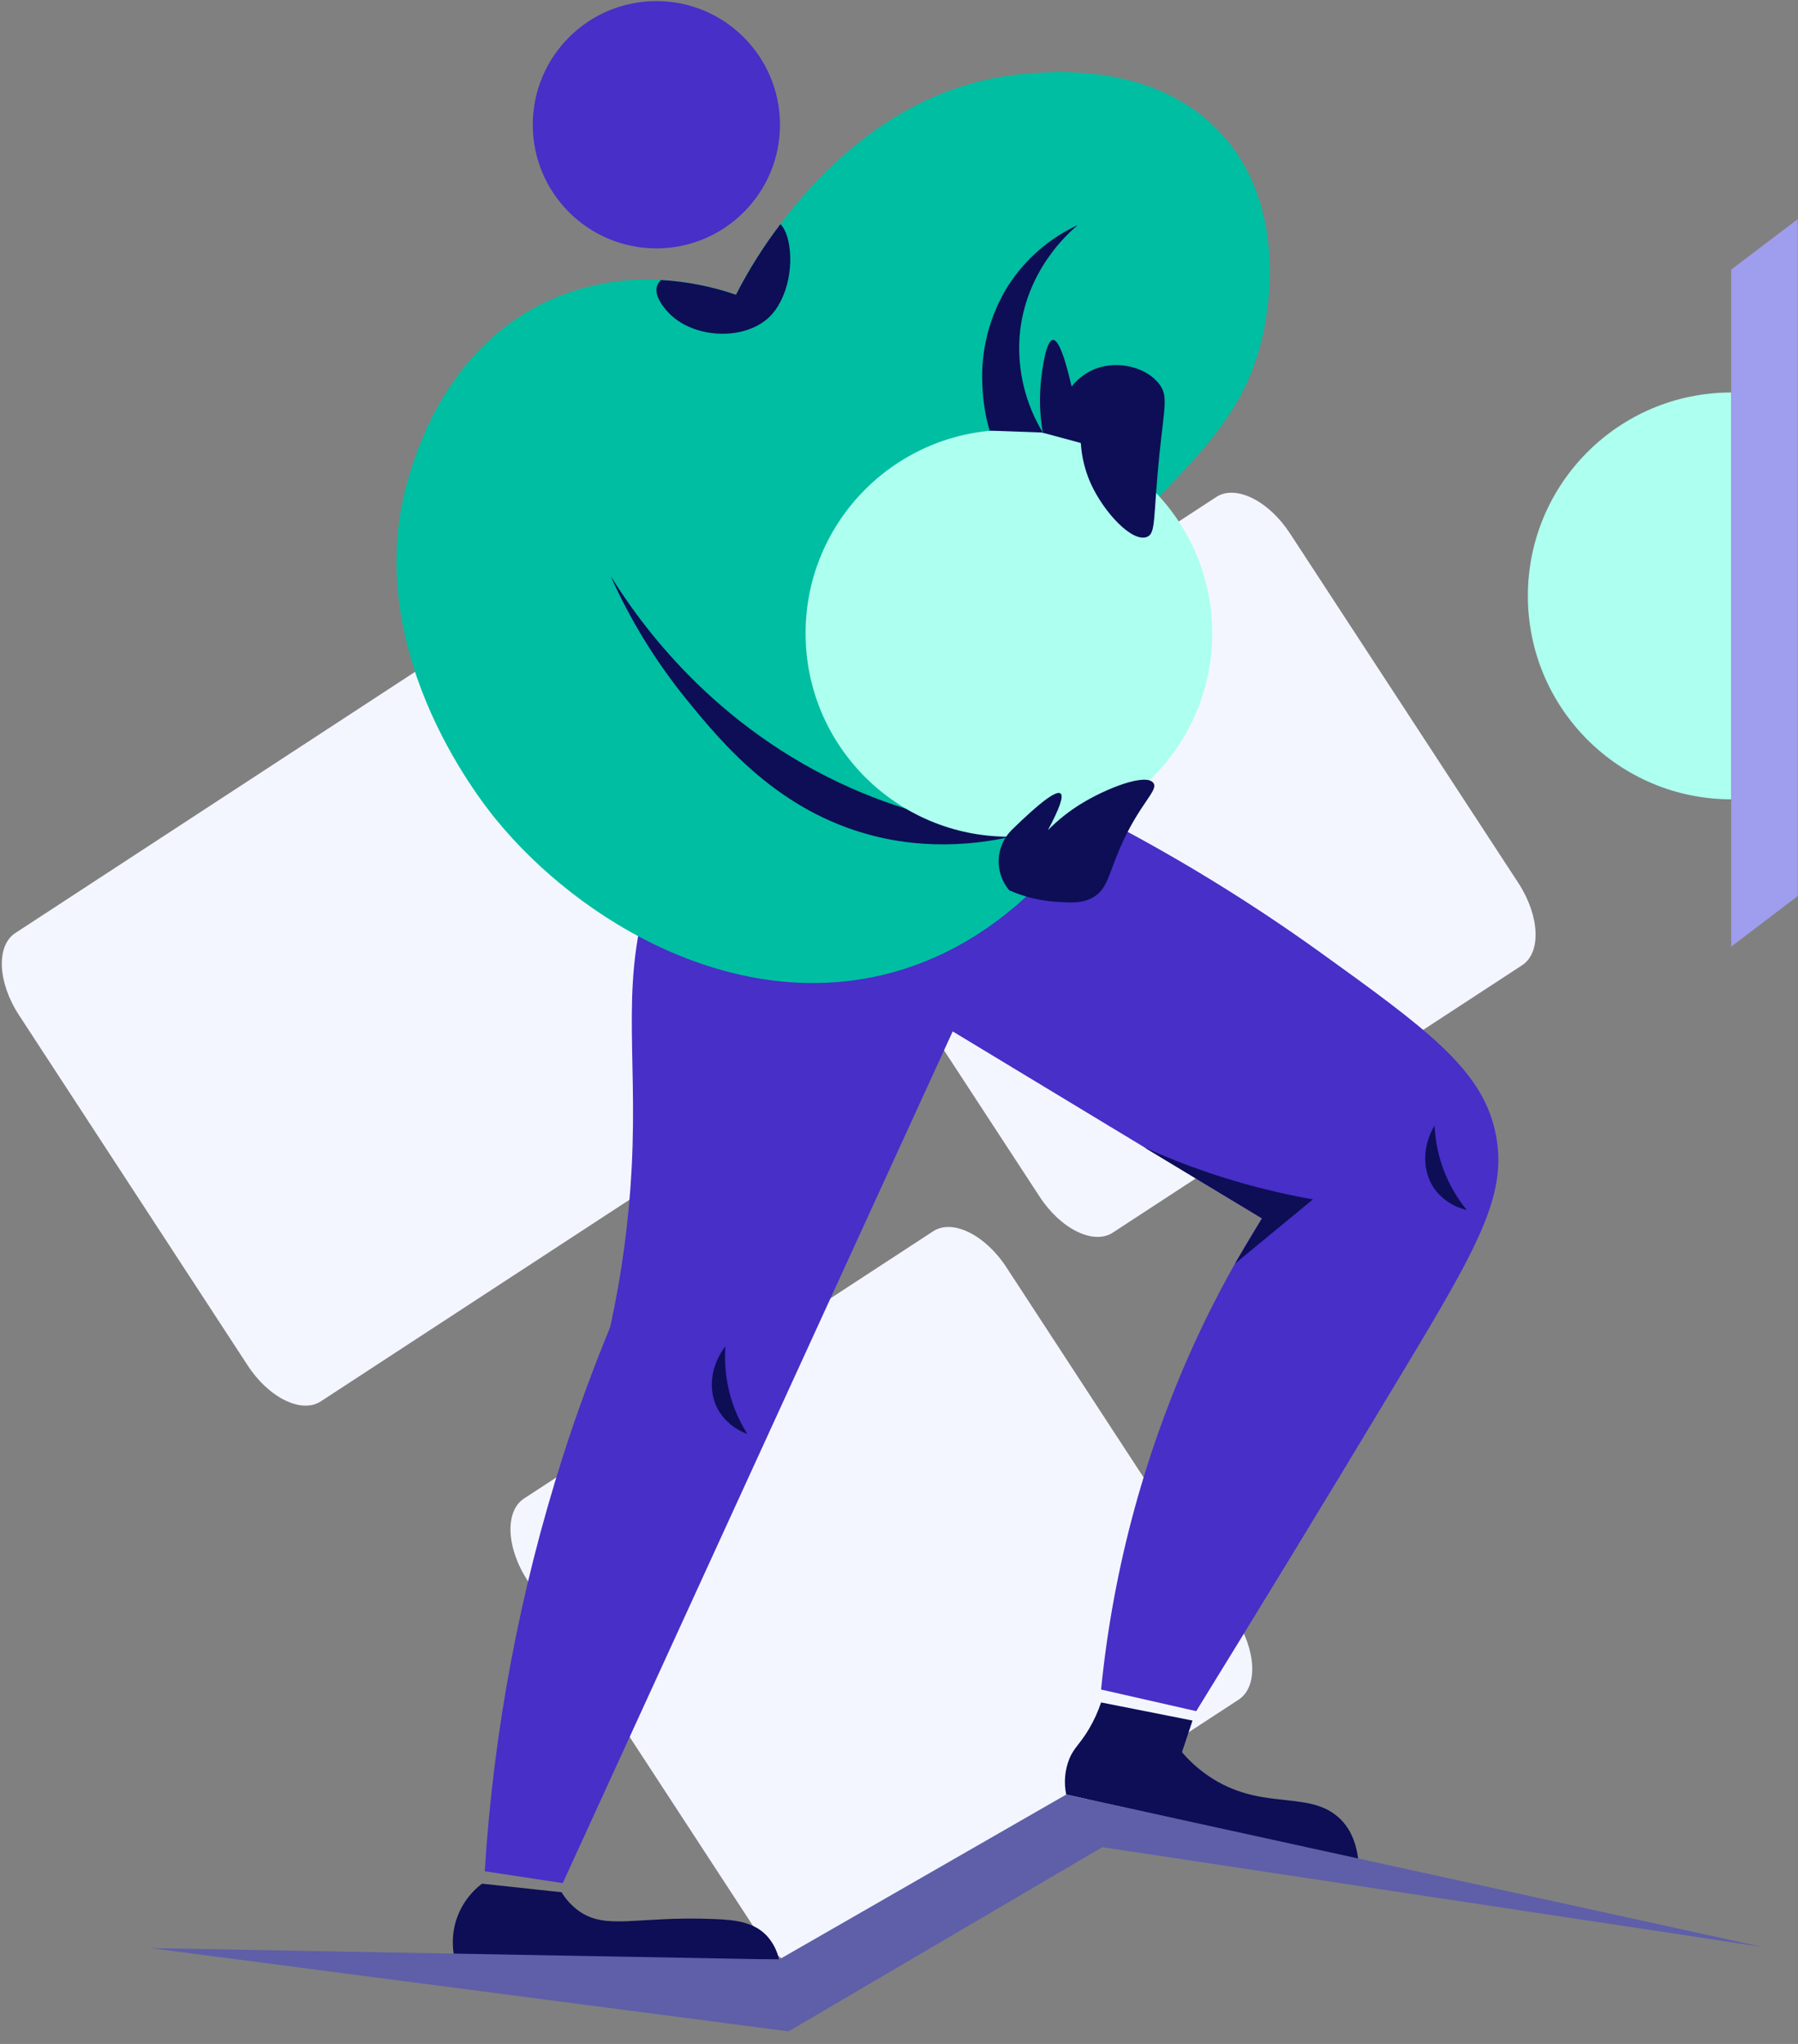 <svg width="110" height="125" viewBox="0 0 110 125" fill="none" xmlns="http://www.w3.org/2000/svg">
<rect x="0" y="0" width="110" height="125" fill="#808080" stroke="none"/>
<path d="M44.661 69.356L19.628 85.702C18.446 86.474 16.431 85.481 15.137 83.482L1.159 62.078C-0.146 60.079 -0.244 57.834 0.935 57.062L25.968 40.712C27.153 39.941 29.168 40.937 30.473 42.932L44.451 64.34C45.751 66.335 45.843 68.584 44.661 69.356Z" fill="#F3F6FF"/>
<path d="M93.115 59.035L68.081 75.382C66.9 76.156 64.882 75.16 63.59 73.164L49.599 51.757C48.293 49.759 48.195 47.513 49.377 46.741L74.41 30.395C75.592 29.623 77.61 30.616 78.915 32.615L92.904 54.019C94.198 56.018 94.308 58.263 93.115 59.035Z" fill="#F3F6FF"/>
<path d="M75.783 103.941L50.749 120.29C49.565 121.062 47.55 120.068 46.258 118.07L32.278 96.665C30.973 94.667 30.875 92.422 32.056 91.647L57.09 75.3C58.272 74.528 60.289 75.522 61.581 77.52L75.561 98.925C76.869 100.923 76.967 103.169 75.783 103.941Z" fill="#F3F6FF"/>
<path d="M29.656 114.438L34.428 115.165C42.38 97.802 50.333 80.439 58.285 63.077L77.203 74.512C75.761 76.801 74.462 79.177 73.313 81.627C70.122 88.473 68.111 95.809 67.363 103.326L73.184 104.648C76.221 99.725 80.549 92.663 85.753 84.01C90.507 76.1 92.357 72.912 91.442 69.058C90.558 65.339 87.268 62.911 80.726 58.21C76.314 55.041 71.67 52.21 66.832 49.742L41.821 49.61C41.083 50.92 40.463 52.293 39.968 53.713C37.844 59.812 39.031 64.031 38.644 71.441C38.472 74.713 38.033 77.966 37.33 81.166C36.311 83.636 35.334 86.269 34.439 89.067C31.805 97.295 30.199 105.816 29.656 114.438H29.656Z" fill="#472FC8"/>
<path d="M77.164 20.902C76.198 24.764 73.981 27.158 71.39 29.884C64.222 37.428 58.238 37.703 57.444 42.071C57.126 43.803 57.55 46.562 61.724 50.617L64.059 53.559C62.339 55.411 59.254 58.154 54.743 59.431C45.096 62.153 35.43 56.343 30.344 50.115C29.272 48.801 21.8 39.354 25.084 28.907C25.612 27.223 27.61 20.88 33.97 18.21C36.018 17.358 38.234 16.986 40.448 17.121C42.009 17.208 43.55 17.511 45.026 18.022C45.802 16.504 46.712 15.058 47.746 13.703C50.528 10.006 55.411 5.229 62.411 4.544C64.261 4.362 70.675 3.733 74.761 8.232C78.848 12.732 77.588 19.19 77.164 20.902Z" fill="#00BEA1"/>
<path d="M37.355 35.222C38.553 37.903 40.093 40.416 41.939 42.7C44.235 45.532 47.645 49.627 53.399 51.106C55.1 51.544 58.538 52.144 63.007 50.881C59.236 50.634 55.538 49.728 52.08 48.204C43.676 44.485 39.152 38.116 37.355 35.222Z" fill="#0D0E56"/>
<path d="M27.888 117.497C27.666 118.246 27.642 119.039 27.818 119.799L47.662 119.838C47.544 119.291 47.281 118.785 46.901 118.373C46.096 117.531 44.953 117.41 43.643 117.36C39.009 117.169 37.108 118.067 35.416 116.871C34.99 116.564 34.63 116.173 34.358 115.724L29.491 115.199C28.728 115.777 28.167 116.582 27.888 117.497Z" fill="#0D0E56"/>
<path d="M67.363 104.115L72.957 105.223C72.743 105.869 72.527 106.512 72.311 107.157C72.932 107.886 73.676 108.499 74.509 108.97C77.557 110.683 80.223 109.501 82.008 111.255C82.449 111.687 82.935 112.42 83.097 113.722C77.843 112.577 70.484 110.893 65.23 109.748C65.078 109.014 65.145 108.252 65.423 107.556C65.704 106.879 66.097 106.635 66.636 105.715C66.934 105.209 67.178 104.672 67.363 104.115Z" fill="#0D0E56"/>
<path d="M40.157 15.19C44.333 15.19 47.718 11.805 47.718 7.629C47.718 3.453 44.333 0.067 40.157 0.067C35.98 0.067 32.595 3.453 32.595 7.629C32.595 11.805 35.98 15.19 40.157 15.19Z" fill="#472FC8"/>
<path d="M61.724 51.17C68.594 51.17 74.163 45.601 74.163 38.731C74.163 31.86 68.594 26.291 61.724 26.291C54.854 26.291 49.284 31.86 49.284 38.731C49.284 45.601 54.854 51.17 61.724 51.17Z" fill="#ADFFEF"/>
<path d="M105.914 48.883C99.043 48.883 93.474 43.313 93.474 36.443C93.474 29.573 99.043 24.004 105.914 24.004V48.883Z" fill="#ADFFEF"/>
<path d="M109.986 54.802L105.914 57.89V16.487L109.986 13.4V54.802Z" fill="#9F9DED"/>
<path d="M63.798 26.465C63.599 25.331 63.571 24.174 63.714 23.032C63.77 22.575 63.995 20.815 64.418 20.787C64.657 20.773 65.019 21.295 65.561 23.639C65.939 23.158 66.436 22.786 67.003 22.558C68.407 22.014 70.153 22.463 70.933 23.504C71.469 24.225 71.239 24.826 70.933 27.784C70.534 31.7 70.736 32.615 70.167 32.837C69.26 33.185 67.537 31.332 66.742 29.592C66.386 28.803 66.176 27.955 66.122 27.091L63.798 26.465Z" fill="#0D0E56"/>
<path d="M61.892 50.761C60.89 51.766 60.827 53.372 61.749 54.452C62.649 54.846 63.61 55.081 64.59 55.148C65.504 55.209 66.184 55.257 66.835 54.901C67.739 54.401 67.8 53.536 68.519 51.861C69.718 49.11 70.905 48.338 70.559 47.878C70.102 47.269 67.685 48.204 66.122 49.169C65.388 49.621 64.711 50.16 64.107 50.775C64.827 49.433 65.086 48.684 64.884 48.529C64.63 48.316 63.632 49.06 61.892 50.761Z" fill="#0D0E56"/>
<path d="M60.102 23.577C60.135 24.511 60.282 25.438 60.542 26.336L63.798 26.454C62.728 24.689 62.232 22.635 62.378 20.576C62.689 16.585 65.398 14.205 65.959 13.753C64.219 14.556 62.741 15.835 61.696 17.441C60.544 19.273 59.987 21.416 60.102 23.577Z" fill="#0D0E56"/>
<path d="M107.772 119.061L65.232 109.748L47.662 119.838L9.203 119.139L48.246 124.231L67.436 112.967L107.772 119.061Z" fill="#5E5FA8"/>
<path d="M75.558 77.276L77.206 74.512L70.001 70.169C72.593 71.337 75.293 72.248 78.062 72.889C78.835 73.067 79.588 73.221 80.322 73.35L75.558 77.276Z" fill="#0D0E56"/>
<path d="M47.743 18.455C47.571 18.804 47.34 19.122 47.061 19.395C45.467 20.905 42.29 20.683 40.839 19.058C40.634 18.825 39.983 18.093 40.202 17.478C40.25 17.34 40.335 17.219 40.449 17.127C42.009 17.214 43.55 17.517 45.026 18.028C45.802 16.509 46.712 15.064 47.746 13.708C48.428 14.365 48.661 16.706 47.743 18.455Z" fill="#0D0E56"/>
<path d="M87.768 68.831C87.002 70.108 87.002 71.637 87.768 72.718C88.249 73.365 88.946 73.818 89.733 73.995C88.535 72.532 87.846 70.72 87.768 68.831V68.831Z" fill="#0D0E56"/>
<path d="M44.384 82.331C43.474 83.51 43.292 85.026 43.92 86.191C44.322 86.891 44.961 87.424 45.722 87.692C45.265 86.975 44.915 86.195 44.684 85.377C44.407 84.387 44.306 83.356 44.384 82.331Z" fill="#0D0E56"/>
</svg>
